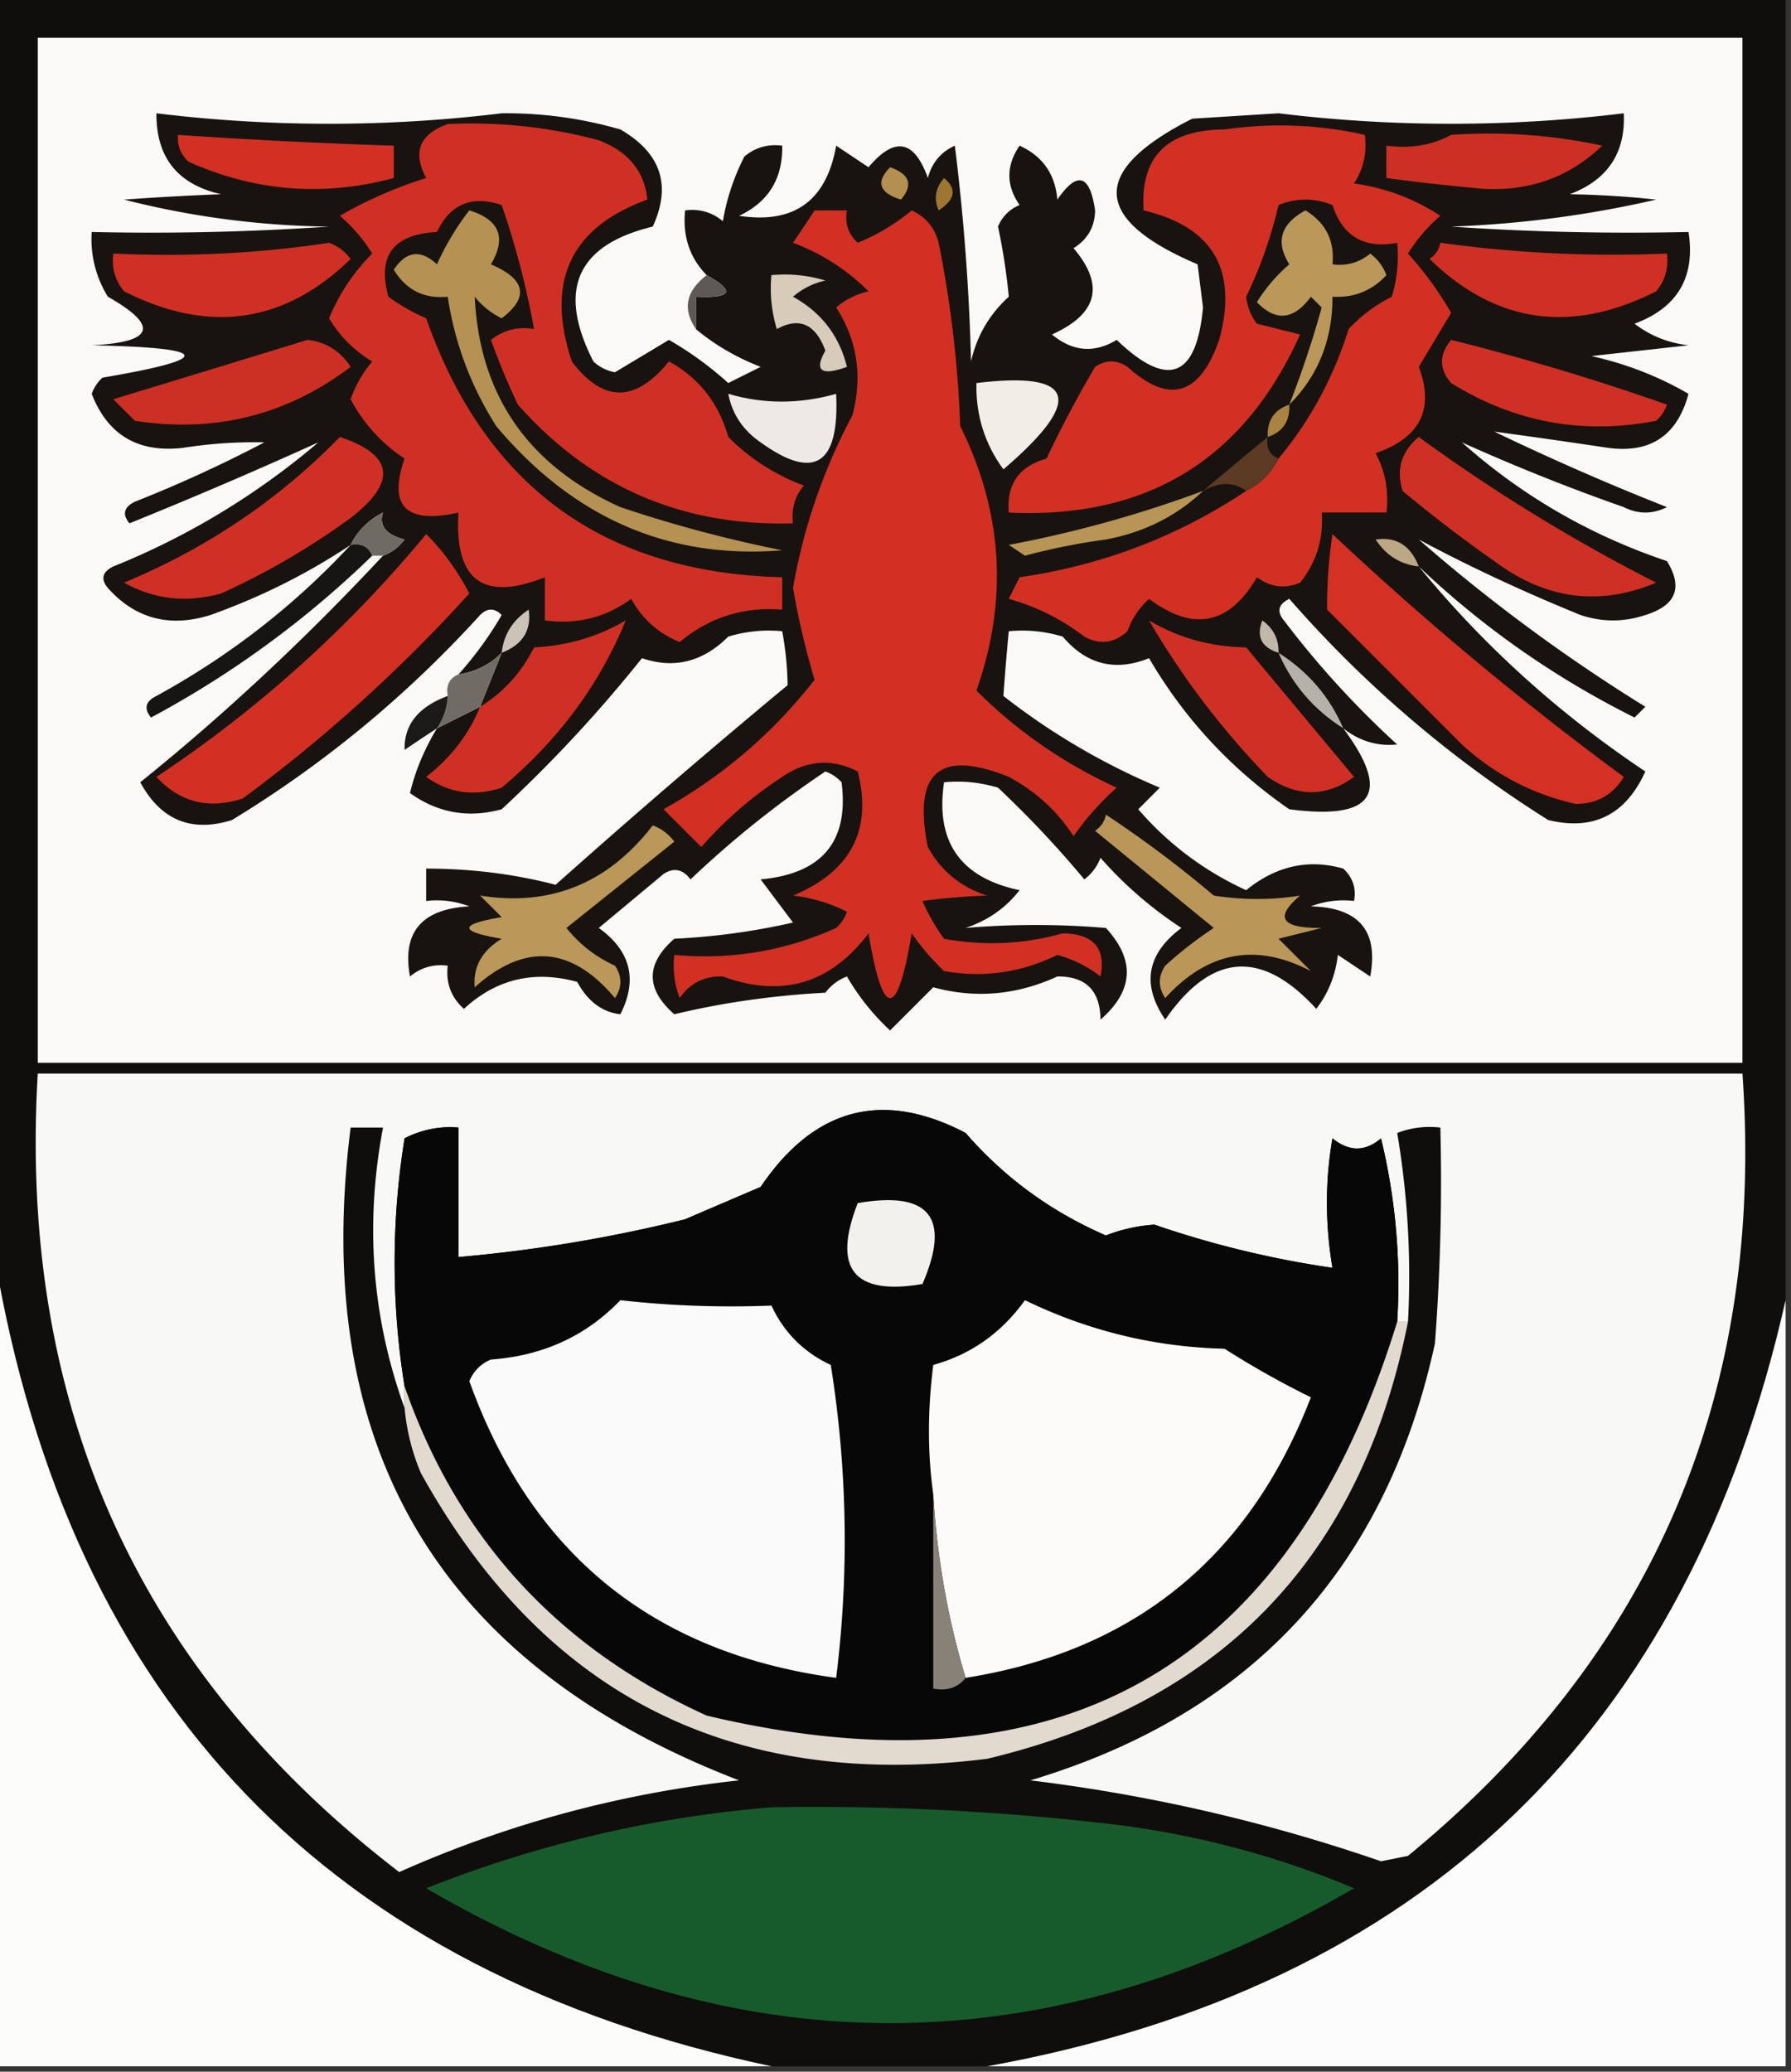 <svg xmlns="http://www.w3.org/2000/svg" width="166" height="192" style="shape-rendering:geometricPrecision;text-rendering:geometricPrecision;image-rendering:optimizeQuality;fill-rule:evenodd;clip-rule:evenodd"><rect width="100%" height="100%" fill="#333333" stroke="none"/><path style="opacity:1" fill="#0f0e0d" d="M-.5-.5h166v121c-9.033 40.035-33.7 63.701-74 71h-20c-41.016-8.683-65.016-33.683-72-75V-.5z"/><path style="opacity:1" fill="#faf9f7" d="M3.5 3.5h158v95H3.5v-95z"/><path style="opacity:1" fill="#191310" d="M64.5 30.5v-3c3.353.155 3.686-.512 1-2-1.574-1.602-2.24-3.602-2-6 1.322-.17 2.489.163 3.5 1a20.627 20.627 0 0 1 2-6c1.011-.837 2.178-1.17 3.5-1 .056 3.06-1.278 5.227-4 6.5 5.1.78 8.1-1.386 9-6.5l3 2c2.413-2.877 4.246-2.544 5.5 1 .368-1.41 1.201-2.41 2.5-3 .83 6.642 1.33 13.308 1.5 20 .536-2.369 1.703-4.369 3.5-6a56.452 56.452 0 0 0-1-6.5c.405-.945 1.072-1.612 2-2-1.26-1.814-1.26-3.647 0-5.5 2.136.972 3.303 2.64 3.5 5 1.845-2.684 3.012-2.351 3.5 1-.029 1.53-.696 2.696-2 3.5 2.912 3.425 2.245 6.092-2 8 1.925 1.595 3.925 1.761 6 .5 4.731 4.534 7.398 3.534 8-3l-.5-4c-9.826-4.186-9.993-8.685-.5-13.5l8-.5a132.275 132.275 0 0 0 32 0c.173 3.67-1.493 6.17-5 7.5 2.777.051 5.443.218 8 .5a100.459 100.459 0 0 1-19 2.5c7.326.5 14.659.666 22 .5.654 4.183-1.012 7.016-5 8.5 1.449 1.117 3.116 1.784 5 2l-9 1c3.22.716 6.22 1.883 9 3.5-1.044 3.88-3.544 5.547-7.5 5a726.417 726.417 0 0 0-10.5-1.5 240.751 240.751 0 0 0 16 7c-1.333.667-2.667.667-4 0a188.654 188.654 0 0 1-15-6c5.547 4.943 11.881 8.61 19 11 1.513 2.454.846 4.12-2 5-2 .667-4 .667-6 0-5.295-2.153-10.295-4.486-15-7a158.79 158.79 0 0 0 21 15.5l-1 1c-7.395-3.692-14.062-8.358-20-14 5.986 7.313 12.986 13.646 21 19-1.826 4.018-4.826 5.518-9 4.5a108.25 108.25 0 0 1-24-20.5c-1.021.502-1.188 1.168-.5 2A85.365 85.365 0 0 0 129.5 69c-1.83.182-3.497-.318-5-1.5 4.5 6.039 2.833 8.539-5 7.5-5.379-3.712-9.713-8.379-13-14-3.133 1.26-5.8.593-8-2-1.634-.493-3.3-.66-5-.5a237.903 237.903 0 0 0-.5 6 62.92 62.92 0 0 0 14.5 8.5l-2 2a29.086 29.086 0 0 0 10 7.5c2.777-2.252 5.777-2.92 9-2 .886.825 1.219 1.825 1 3a8.435 8.435 0 0 0-4 .5c4.453.11 6.287 2.277 5.5 6.5l-3-2c-.216 1.884-.883 3.55-2 5-5.057-5.54-9.724-5.207-14 1-2.216-3.257-1.716-6.09 1.5-8.5a36.557 36.557 0 0 1-7.5-6.5 4.458 4.458 0 0 1-1.5 2 96.004 96.004 0 0 0-8-8.5c-1.634-.493-3.3-.66-5-.5-.816 5.52 1.517 8.853 7 10-1.279 1.646-2.945 2.813-5 3.5 4.3-.363 8.634-.363 13 0 2.74 2.979 2.573 5.812-.5 8.5-.027-2.693-1.36-4.027-4-4-3.773 1.728-7.607 2.061-11.5 1l-4 4a21.628 21.628 0 0 1-4-5 4.452 4.452 0 0 0-2 1.5c-4.884.262-9.55.929-14 2-2.667-2.333-2.667-4.667 0-7a62.692 62.692 0 0 0 11-1.5l-3-4c5.704-.524 8.204-3.524 7.5-9a3.646 3.646 0 0 0-1.5-1 94.558 94.558 0 0 0-12.5 10c-.718-.95-1.55-1.117-2.5-.5l-6 5c2.958 2.128 3.624 4.794 2 8-1.687-.193-3.02-1.193-4-3-4.005-1.098-7.505-.265-10.5 2.5-1.188-1.063-1.688-2.397-1.5-4-1.322-.17-2.489.163-3.5 1-.752-4.095 1.082-6.262 5.5-6.5a8.434 8.434 0 0 0-4-.5v-3c4.159 0 8.159.5 12 1.5A792.696 792.696 0 0 1 73 63.5a29.816 29.816 0 0 0-.5-5c-1.7-.16-3.366.007-5 .5-2.354 2.348-5.02 3.014-8 2a128.543 128.543 0 0 1-13 14c-3.088.847-5.92.347-8.5-1.5.483-2.037 1.316-4.037 2.5-6l4-2 2-5c-1.105 1.1-2.438 1.767-4 2a33.668 33.668 0 0 0 4-5.5c-.667-.667-1.333-.667-2 0-6.793 7.466-14.46 13.8-23 19-3.76 1.176-6.593.01-8.5-3.5 7.785-6.27 15.285-13.27 22.5-21 .79-.283 1.456-.783 2-1.5-1.724-.448-2.391-1.282-2-2.5-1.355.688-2.355 1.688-3 3-4.001 2.667-8.334 4.834-13 6.5-3.774 1.182-6.94.35-9.5-2.5-.688-.832-.521-1.498.5-2a69.031 69.031 0 0 0 19-11.5A456.345 456.345 0 0 1 12 48.5c-.688-.832-.521-1.498.5-2a124.052 124.052 0 0 0 12-5.5c-2.46-.063-4.96.104-7.5.5-4.18.497-7.013-1.17-8.5-5a3.646 3.646 0 0 1 1-1.5c10.454-1.774 10.12-2.774-1-3 5.782-.282 6.282-1.782 1.5-4.5a10.1 10.1 0 0 1-1.5-6c7.34.166 14.674 0 22-.5a80.352 80.352 0 0 1-19-2.5c2.886-.21 5.886-.377 9-.5-4.031-.903-6.031-3.403-6-7.5a132.275 132.275 0 0 0 32 0 37.945 37.945 0 0 1 11 1.5c3.76 2.17 4.76 5.17 3 9-7.056 1.709-8.889 5.875-5.5 12.5a3.943 3.943 0 0 0 2 1l5-3a31.653 31.653 0 0 1 5.5 4l3-1.5c-2.258-.876-4.258-2.043-6-3.5z"/><path style="opacity:1" fill="#d03023" d="M41.5 11.5a45.552 45.552 0 0 1 14 1.5c2.74 1.05 4.24 2.883 4.5 5.5-7.129 2.583-9.462 7.583-7 15 2.896 3.832 5.896 3.832 9 0 2.77 1.51 4.603 3.843 5.5 7a19.36 19.36 0 0 0 7 4.5c-.837 1.011-1.17 2.178-1 3.5-10.226.303-18.726-3.364-25.5-11a66.678 66.678 0 0 1-2.5-6c1.189-.929 2.522-1.262 4-1a77.08 77.08 0 0 0-3-11.5c-2.778-.923-4.778-.09-6 2.5-4.052.207-5.552 2.207-4.5 6a18.088 18.088 0 0 0 3.5 2c5.488 15.578 16.488 23.578 33 24v3c-3.592-.284-6.759.716-9.5 3-1.96-.792-3.46-2.125-4.5-4-2.351 1.729-5.018 2.396-8 2v-4c-5.733 2.278-8.4.278-8-6-4.876 1.096-6.543-.571-5-5a14.826 14.826 0 0 1-5-5.5 11.074 11.074 0 0 1 2-3.5c-1.667-1-3-2.333-4-4a18.338 18.338 0 0 1 4-6 14.974 14.974 0 0 0-3-3.5 39.558 39.558 0 0 1 8-3.5c-1.282-2.4-.615-4.066 2-5z"/><path style="opacity:1" fill="#d23023" d="M115.5 45.5a6.544 6.544 0 0 0 3-3c2.915-3.49 5.082-7.49 6.5-12a13.908 13.908 0 0 1 4-3c.494-1.634.66-3.3.5-5-3.05.577-5.05-.59-6-3.5-1.667-.667-3.333-.667-5 0a40.579 40.579 0 0 1-3 8.5 4.932 4.932 0 0 0 1 2.5l4 1c-5.21 11.609-14.21 17.109-27 16.5-.223-2.614.944-4.28 3.5-5a103.09 103.09 0 0 1 4.5-8.5c1-.667 2-.667 3 0 3.87 3.493 6.703 2.66 8.5-2.5 1.767-6.473-.566-10.473-7-12-.323-4.979 2.177-7.479 7.5-7.5a35.705 35.705 0 0 1 13 .5c.214 1.644-.12 3.144-1 4.5 2.922.417 5.589 1.417 8 3a14.984 14.984 0 0 0-3 3.5 31.648 31.648 0 0 1 4 5.5l-3 5c1.473 3.905.14 6.571-4 8 .906 1.7 1.239 3.533 1 5.5h-6c.183 2.436-.484 4.603-2 6.5-1.399.595-2.732.428-4-.5-2.563 4.408-5.896 5.075-10 2a7.292 7.292 0 0 0-2 3c-1.223 1.114-2.556 1.28-4 .5a20.497 20.497 0 0 0-7-3.5l1-2c7.65-1.103 14.65-3.77 21-8zM16.5 12.5a553.9 553.9 0 0 0 20 1v3c-6.533 1.746-12.866 1.246-19-1.5-.752-.67-1.086-1.504-1-2.5z"/><path style="opacity:1" fill="#cd3023" d="M134.5 12.5c4.714-.327 9.38.007 14 1-3.012 2.895-6.679 4.229-11 4a205.447 205.447 0 0 1-9-1v-3c2.235.295 4.235-.039 6-1z"/><path style="opacity:1" fill="#b3904f" d="M82.5 15.5c1.832.64 2.165 1.64 1 3-2.02-.633-2.353-1.633-1-3z"/><path style="opacity:1" fill="#9d7732" d="M87.5 16.5c1.213.997 1.046 1.997-.5 3-.47-1.077-.303-2.077.5-3z"/><path style="opacity:1" fill="#d13023" d="M75.5 19.5h3c-.219 1.175.114 2.175 1 3a18.941 18.941 0 0 0 5-3c1.299.59 2.132 1.59 2.5 3a106.012 106.012 0 0 1 2 17c3.958 7.953 4.458 16.12 1.5 24.5 3.763 3.754 8.097 6.754 13 9a25.534 25.534 0 0 0-4 4.5c-1.498-2.33-3.498-4.162-6-5.5-6.414-2.593-8.914-.426-7.5 6.5 1.227 2.226 3.06 3.726 5.5 4.5a59.633 59.633 0 0 0-6 .5 18.088 18.088 0 0 0 2 3.5c3.702.681 7.369.515 11-.5 2.854.049 4.021 1.382 3.5 4a11.293 11.293 0 0 0-4-2c-3.36 1.644-6.86 2.144-10.5 1.5a23.591 23.591 0 0 1-3-3.5c-1.333 8-2.667 8-4 0-3.524 4.67-8.024 6.004-13.5 4-1.71-.06-3.044.606-4 2a8.434 8.434 0 0 1-.5-4c5.242.477 10.242-.356 15-2.5.457-.414.79-.914 1-1.5a14.73 14.73 0 0 0-5-1.5c5.37-2.243 7.37-6.077 6-11.5-2.398-1.224-4.731-1.058-7 .5a36.546 36.546 0 0 0-7.5 6.5L61.5 75c5.492-3.073 10.159-7.073 14-12a75.012 75.012 0 0 1-2-8.5 53.117 53.117 0 0 1 5.5-16c.966-3.618.466-6.951-1.5-10a6.807 6.807 0 0 1 3-1.5 19.428 19.428 0 0 0-7-4.5 186.2 186.2 0 0 0 2-3z"/><path style="opacity:1" fill="#ba985a" d="M119.5 37.5a90.81 90.81 0 0 0 3-9l-1-1c-1.593 2.16-3.26 2.327-5 .5a14.984 14.984 0 0 1 3-3.5c-1.303-2.09-.803-3.756 1.5-5 1.883 1.153 2.716 2.82 2.5 5 1.322.17 2.489-.163 3.5-1a4.458 4.458 0 0 1 1.5 2c-1.35 1.45-3.016 2.117-5 2 .014 3.975-1.319 7.308-4 10z"/><path style="opacity:1" fill="#d03023" d="M30.5 22.5c.79.283 1.456.783 2 1.5-6.14 5.978-13.14 6.978-21 3-.837-1.011-1.17-2.178-1-3.5 6.854.324 13.521-.01 20-1z"/><path style="opacity:1" fill="#cf3023" d="M133.5 22.5a116.746 116.746 0 0 0 21 1c.17 1.322-.163 2.489-1 3.5-7.859 3.978-14.859 2.978-21-3 .556-.383.889-.883 1-1.5z"/><path style="opacity:1" fill="#5e5955" d="M65.5 25.5c2.686 1.488 2.353 2.155-1 2v3c-1.265-1.857-.932-3.524 1-5z"/><path style="opacity:1" fill="#d7ccba" d="M71.5 25.5c1.7-.16 3.366.006 5 .5a6.807 6.807 0 0 0-3 1.5c2.621 1.452 4.288 3.619 5 6.5-2.396.866-3.063.366-2-1.5-.915-2.48-2.415-3.147-4.5-2-.493-1.634-.66-3.3-.5-5z"/><path style="opacity:1" fill="#cc3022" d="M28.5 31.5c1.696.185 3.03 1.019 4 2.5-5.913 4.478-12.58 6.145-20 5l-2-2a5269.967 5269.967 0 0 0 18-5.5z"/><path style="opacity:1" fill="#d03023" d="M134.5 31.5a224.114 224.114 0 0 1 20 6 3.647 3.647 0 0 1-1 1.5c-6.801 1.307-13.134.14-19-3.5-1.126-1.308-1.126-2.642 0-4z"/><path style="opacity:1" fill="#f2eee7" d="M90.5 35.5c9.21-1.12 10.043 1.547 2.5 8-1.731-2.362-2.565-5.029-2.5-8z"/><path style="opacity:1" fill="#edeae6" d="M67.5 36.5c3.265.96 6.598.96 10 0 .311 6.58-2.022 8.08-7 4.5-1.641-1.129-2.641-2.629-3-4.5z"/><path style="opacity:1" fill="#a88341" d="M119.5 37.5c.073 1.527-.594 2.527-2 3-.073-1.527.594-2.527 2-3z"/><path style="opacity:1" fill="#d03023" d="M31.5 40.5c4.991 1.659 5.325 4.159 1 7.5a67.847 67.847 0 0 1-12 7c-3.206.89-6.206.557-9-1 7.664-3.189 14.331-7.689 20-13.5z"/><path style="opacity:1" fill="#ce3023" d="M131.5 40.5a161.958 161.958 0 0 0 22 13.5c-5.267 2.216-10.267 1.55-15-2a126.48 126.48 0 0 1-8.5-6.5c-.613-1.995-.113-3.662 1.5-5z"/><path style="opacity:1" fill="#5c3a23" d="M117.5 40.5c-.172.992.162 1.658 1 2a6.544 6.544 0 0 1-3 3c-1.132-.854-2.465-.854-4 0 1.96-1.656 3.96-3.323 6-5z"/><path style="opacity:1" fill="#b59252" d="M43.5 19.5c2.797.855 3.464 2.521 2 5 3.226 1.377 3.56 3.043 1 5a7.253 7.253 0 0 1-2.5-2c.442 9.14 4.942 15.64 13.5 19.5a121.934 121.934 0 0 0 15 4c-10.501.852-19.335-2.981-26.5-11.5-2.354-3.703-3.854-7.703-4.5-12-2.18.216-3.847-.617-5-2.5 1.15-1.744 2.483-1.91 4-.5a24.435 24.435 0 0 1 3-5z"/><path style="opacity:1" fill="#b79555" d="M111.5 45.5c-2.465 2.337-5.465 3.837-9 4.5-2.536.34-5.036.84-7.5 1.5l-1.5-1a110.324 110.324 0 0 0 18-5z"/><path style="opacity:1" fill="#6e6a64" d="M35.5 51.5h-1c-.342-.838-1.008-1.172-2-1 .645-1.312 1.645-2.312 3-3-.391 1.218.276 2.052 2 2.5-.544.717-1.21 1.217-2 1.5z"/><path style="opacity:1" fill="#d23023" d="M39.5 49.5c1.552 1.535 2.885 3.369 4 5.5a142.297 142.297 0 0 1-21 19c-3.149 1.035-5.816.368-8-2a114.57 114.57 0 0 0 25-22.5z"/><path style="opacity:1" fill="#d43023" d="M123.5 49.5a292.7 292.7 0 0 0 27 22.5c-1.029 1.698-2.529 2.532-4.5 2.5-3.992-.913-7.492-2.746-10.5-5.5L123 56.5a45.3 45.3 0 0 1 .5-7z"/><path style="opacity:1" fill="#bca885" d="M131.5 52.5c-1.696-.185-3.029-1.019-4-2.5 1.912-.28 3.246.554 4 2.5z"/><path style="opacity:1" fill="#171513" d="M32.5 50.5c.992-.172 1.658.162 2 1a91.212 91.212 0 0 1-20.5 15c-.688-.832-.521-1.498.5-2 6.793-3.72 12.793-8.387 18-14z"/><path style="opacity:1" fill="#cbc3b8" d="M46.5 60.5c.185-1.696 1.019-3.03 2.5-4 .28 1.912-.554 3.246-2.5 4z"/><path style="opacity:1" fill="#d03023" d="M44.5 65.5c2.17-1.338 3.837-3.172 5-5.5 3.07-.147 5.904-.98 8.5-2.5-2.43 5.948-6.263 11.115-11.5 15.5-2.553.851-4.886.518-7-1 2.29-1.777 3.957-3.944 5-6.5zM106.5 57.5c2.689 1.61 5.689 2.443 9 2.5l10 12c-2.595 1.893-5.261 1.893-8 0-4.291-4.445-7.958-9.278-11-14.5z"/><path style="opacity:1" fill="#c1b8aa" d="M118.5 60.5c-1.585-.502-2.085-1.502-1.5-3 1.039.744 1.539 1.744 1.5 3z"/><path style="opacity:1" fill="#706c65" d="m46.5 60.5-2 5-4 2a5.728 5.728 0 0 0 1-3c-.172-.992.162-1.658 1-2 1.562-.233 2.895-.9 4-2z"/><path style="opacity:1" fill="#b6b0aa" d="M118.5 60.5c2.743 1.74 4.743 4.073 6 7-2.743-1.74-4.743-4.073-6-7z"/><path style="opacity:1" fill="#1c1a18" d="M41.5 64.5a5.728 5.728 0 0 1-1 3 186.2 186.2 0 0 0-3 2c-.063-2.324 1.27-3.99 4-5z"/><path style="opacity:1" fill="#ba9658" d="M102.5 75.5a105.455 105.455 0 0 1 10 7.5c2.736.422 5.402.422 8 0-2.412 2.035-1.745 3.035 2 3l-4 1 3 3c-5.071-2.653-9.571-1.82-13.5 2.5-.667-1-.667-2 0-3a36.012 36.012 0 0 1 4.5-3.5l-11-9c.556-.383.889-.883 1-1.5z"/><path style="opacity:1" fill="#b99859" d="M60.5 76.5c.79.283 1.456.783 2 1.5l-10 8a12.134 12.134 0 0 0 4.5 3.5c.667 1 .667 2 0 3-4.041-4.813-8.375-5.146-13-1-.163-1.887.67-3.387 2.5-4.5-4-.667-4-1.333 0-2l-2-2c6.513 1.041 11.846-1.126 16-6.5z"/><path style="opacity:1" fill="#f8f8f7" d="M130.5 122.5h-1a57.025 57.025 0 0 0-1.5-17c-1.458 1.247-2.958 1.247-4.5 0-.684 3.946-.684 7.946 0 12a90.975 90.975 0 0 1-16.5-4 14.985 14.985 0 0 0-4.5 1c-5.081-2.201-9.415-5.368-13-9.5-7.685-4.014-14.019-2.347-19 5l-7 3a136.345 136.345 0 0 1-21 3.5v-12a9.107 9.107 0 0 0-5 1 72.026 72.026 0 0 0 0 23v2c-3.026-8.358-3.693-17.024-2-26h-3c-3.762 29.656 8.239 49.822 36 60.5-10.972 1.201-21.472 4.034-31.5 8.5-24.15-18.558-35.317-43.224-33.5-74h158c2.078 29.658-8.255 53.824-31 72.5l-2.5.5a158.016 158.016 0 0 0-32.5-7.5c20.456-6.123 32.956-19.623 37.5-40.5.5-6.658.666-13.325.5-20a8.43 8.43 0 0 0-4 .5 79.547 79.547 0 0 1 1 17.5z"/><path style="opacity:1" fill="#080707" d="M129.5 122.5c-9.883 32.111-31.216 44.278-64 36.5-13.76-6.254-23.094-16.421-28-30.5a72.026 72.026 0 0 1 0-23 9.107 9.107 0 0 1 5-1v12a136.345 136.345 0 0 0 21-3.5l7-3c4.981-7.347 11.315-9.014 19-5 3.585 4.132 7.919 7.299 13 9.5a14.985 14.985 0 0 1 4.5-1 90.975 90.975 0 0 0 16.5 4c-.684-4.054-.684-8.054 0-12 1.542 1.247 3.042 1.247 4.5 0a57.025 57.025 0 0 1 1.5 17z"/><path style="opacity:1" fill="#f3f1ee" d="M79.5 111.5c6.658-1.156 8.658 1.344 6 7.5-6.38 1.086-8.38-1.414-6-7.5z"/><path style="opacity:1" fill="#fcfcfb" d="M-.5 116.5c6.984 41.317 30.984 66.317 72 75h-72v-75z"/><path style="opacity:1" fill="#fbfafa" d="M57.5 120.5c4.612.521 9.28.687 14 .5 1.167 2.5 3 4.333 5.5 5.5a102.776 102.776 0 0 1 .5 29c-16.898-2.283-28.231-11.449-34-27.5.405-.945 1.072-1.612 2-2 4.823-.349 8.823-2.183 12-5.5z"/><path style="opacity:1" fill="#fcfbfa" d="M89.5 155.5c-1.646-5.427-2.646-11.094-3-17-.531-3.807-.531-7.807 0-12 3.479-.963 6.312-2.963 8.5-6 5.847 2.841 12.013 4.341 18.5 4.5a82.033 82.033 0 0 0 8 4.5c-5.726 14.85-16.392 23.516-32 26z"/><path style="opacity:1" fill="#fdfcfc" d="M165.5 120.5v71h-74c40.3-7.299 64.967-30.965 74-71z"/><path style="opacity:1" fill="#e2dace" d="M129.5 122.5h1c-4.337 21.837-17.337 35.337-39 40.5-23.587 2.957-41.087-5.876-52.5-26.5a20.093 20.093 0 0 1-1.5-6v-2c4.906 14.079 14.24 24.246 28 30.5 32.784 7.778 54.117-4.389 64-36.5z"/><path style="opacity:1" fill="#888178" d="M86.5 138.5c.354 5.906 1.354 11.573 3 17-.709.904-1.709 1.237-3 1v-18z"/><path style="opacity:1" fill="#185b2a" d="M71.5 167.5a235.72 235.72 0 0 1 31 1.5 83.6 83.6 0 0 1 23 6c-28.678 16.666-57.344 16.666-86 0 10.408-4.111 21.075-6.611 32-7.5z"/></svg>